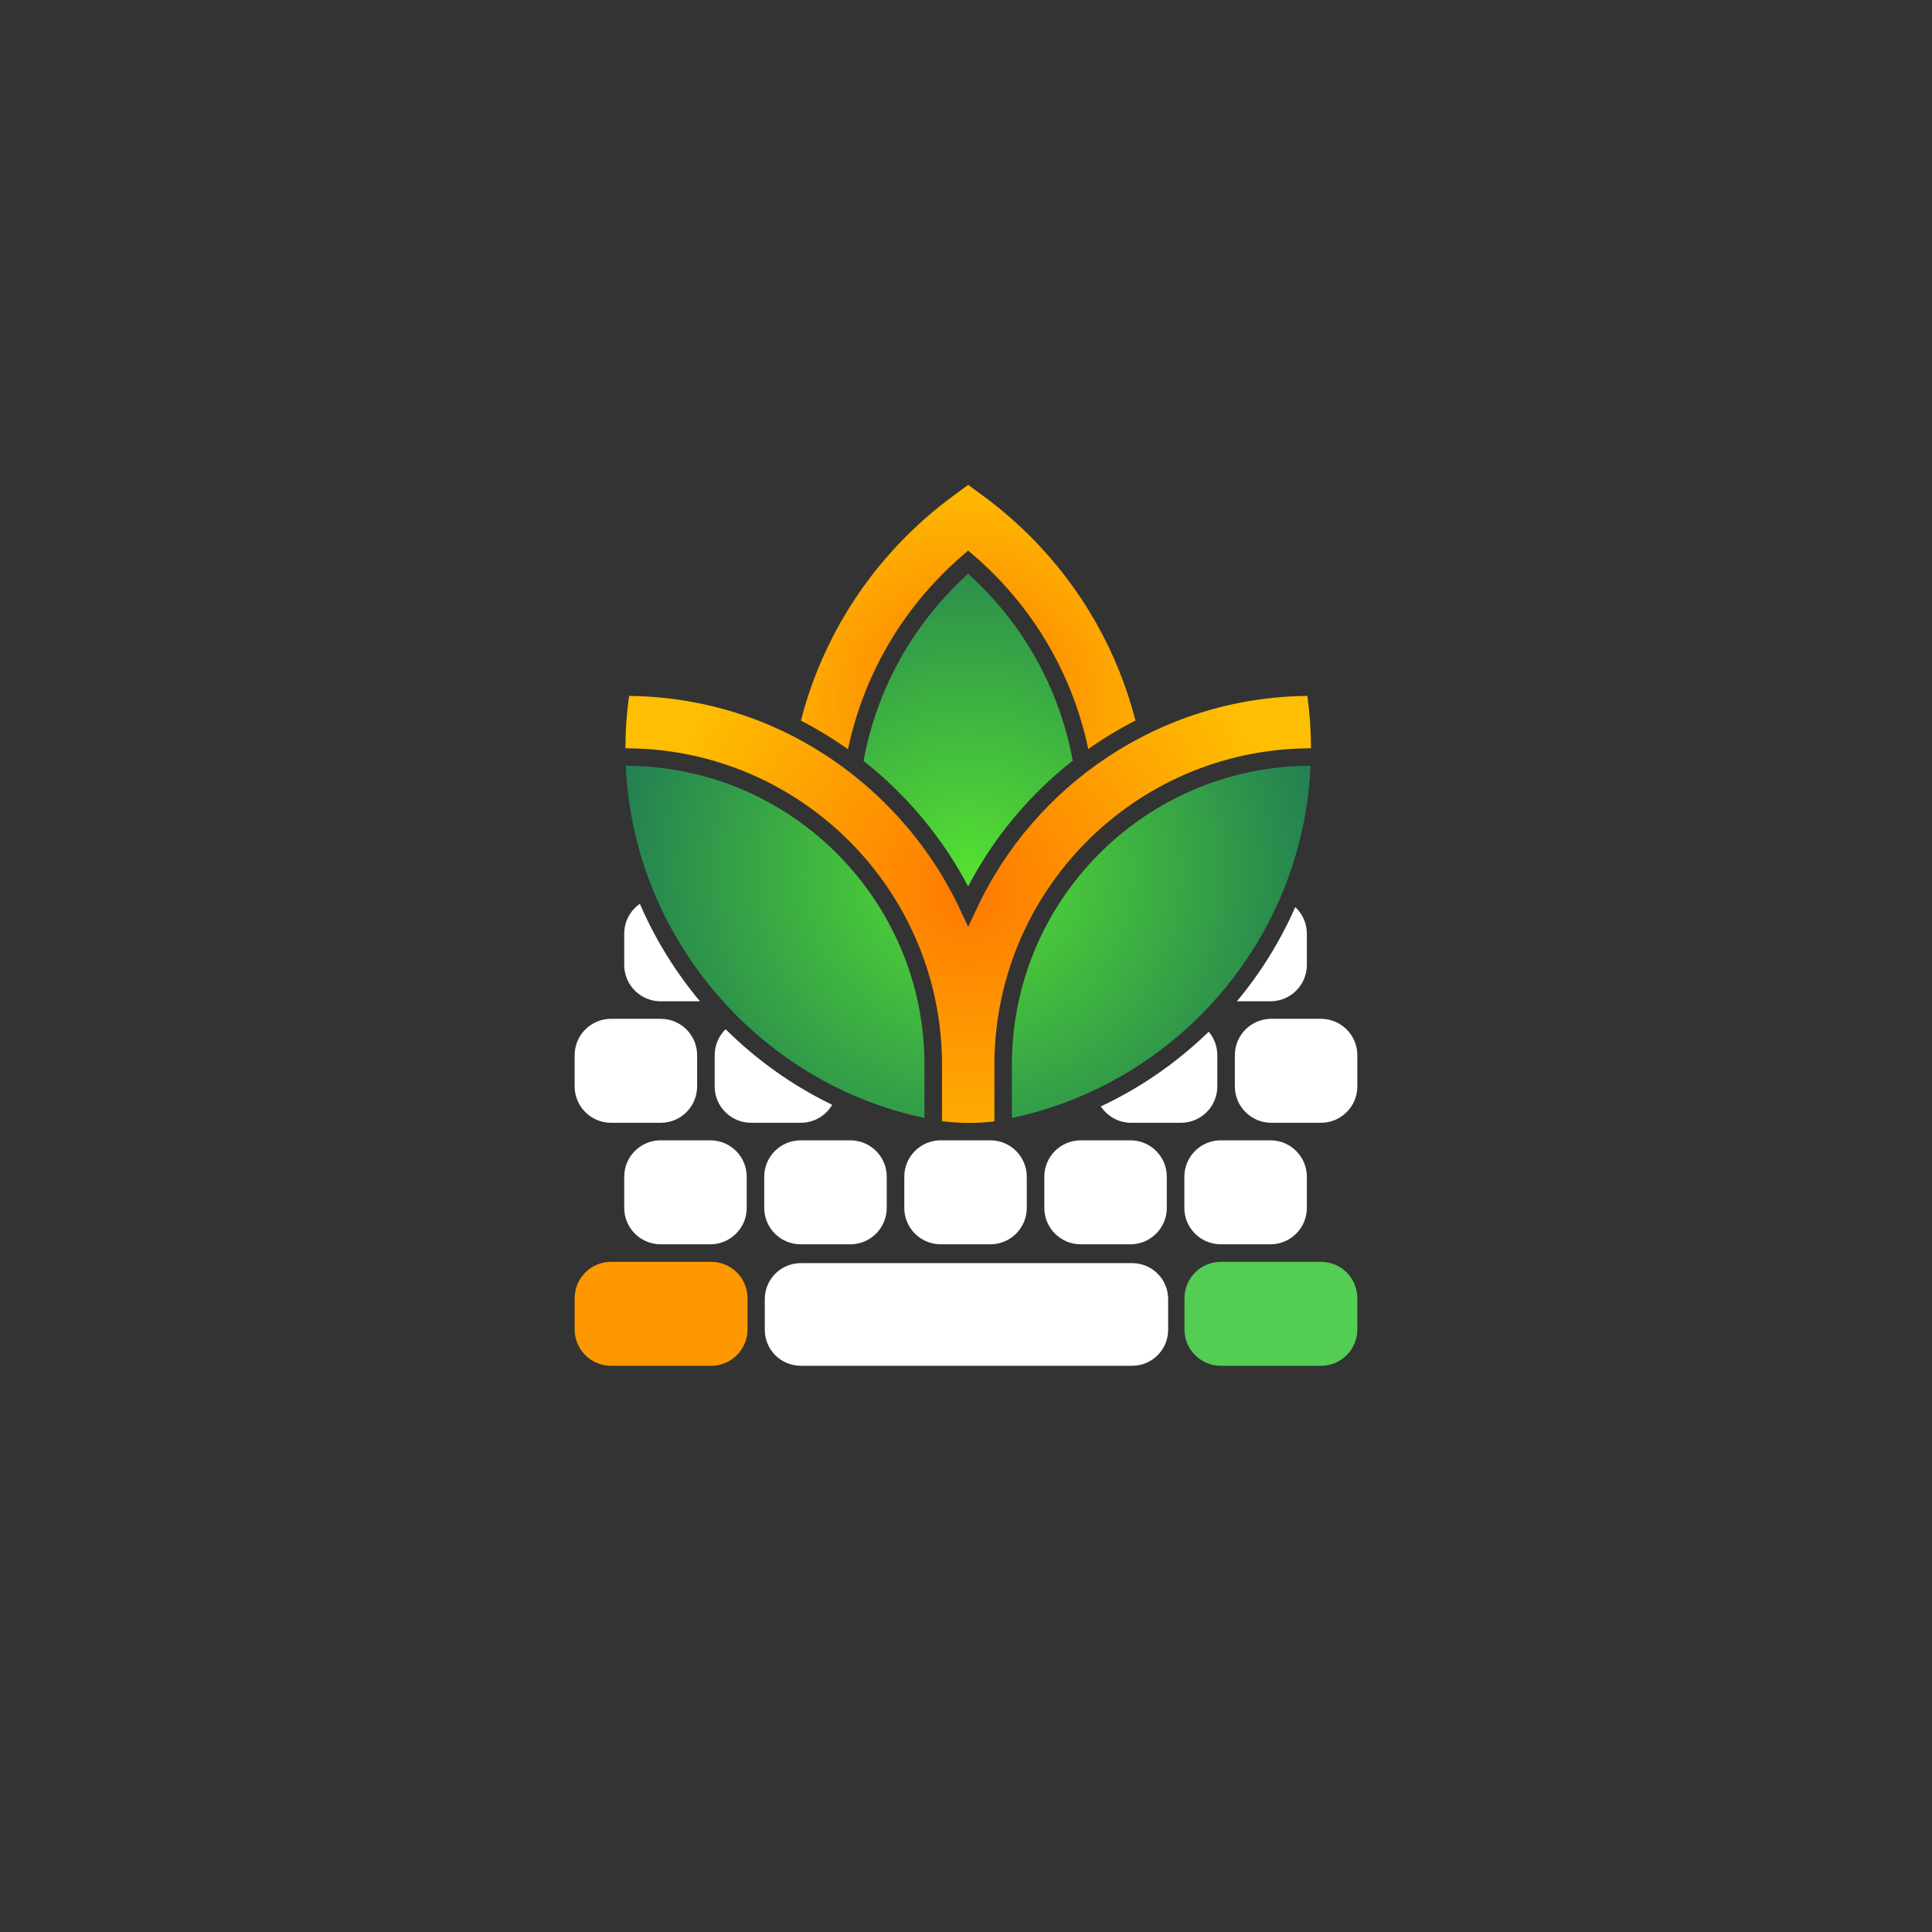 <?xml version="1.0" encoding="UTF-8"?>
<svg clip-rule="evenodd" fill-rule="evenodd" stroke-linejoin="round" stroke-miterlimit="2" version="1.1" viewBox="0 0 108 108" xml:space="preserve" xmlns="http://www.w3.org/2000/svg" xmlns:cc="http://creativecommons.org/ns#" xmlns:dc="http://purl.org/dc/elements/1.1/" xmlns:rdf="http://www.w3.org/1999/02/22-rdf-syntax-ns#">
	<rect x="0" y="0" width="108" height="108" fill="#333333" stroke="none"/>
	<title>
		FlorisBoard App Icon v4
	</title>
	<g display="none">
		<g display="none">
			<rect x="-9.2181e-9" y="-7.1025e-7" width="108" height="108" clip-rule="evenodd" display="inline" fill="#3d3e42" fill-rule="evenodd" stroke-miterlimit="2" stroke-width="0" />
		</g>
		<g display="none">
			<circle cx="54" cy="54" r="33" clip-rule="evenodd" display="inline" fill="#3d3e42" fill-rule="evenodd" stroke-miterlimit="2" stroke-width="0" />
		</g>
		<g display="none">
			<rect x="18" y="18" width="72" height="72" rx="12" ry="12" clip-rule="evenodd" display="inline" fill="#3d3e42" fill-rule="evenodd" stroke-miterlimit="2" stroke-width="0" />
		</g>
	</g>
	<rect id="FlorisBoard" width="108" height="108" fill="none" />
	<defs>
		<radialGradient id="Radial1_Orange" cx="0" cy="0" r="1" gradientTransform="matrix(20.594 0 0 20.594 54.142 48.769)" gradientUnits="userSpaceOnUse">
			<stop stop-color="#febe01" offset="0" />
			<stop stop-color="#fe7901" offset="1" />
		</radialGradient>
		<radialGradient id="Radial3_Orange" cx="0" cy="0" r="1" gradientTransform="matrix(7.8676e-16 -12.849 12.849 7.8676e-16 54.03 39.144)" gradientUnits="userSpaceOnUse">
			<stop stop-color="#fe7901" offset="0" />
			<stop stop-color="#febe01" offset="1" />
		</radialGradient>
		<radialGradient id="Radial5_Orange" cx="0" cy="0" r="1" gradientTransform="matrix(17.913 0 0 17.913 54.131 49.819)" gradientUnits="userSpaceOnUse">
			<stop stop-color="#fe7901" offset="0" />
			<stop stop-color="#febe01" offset="1" />
		</radialGradient>
		<radialGradient id="Radial1_Green" cx="0" cy="0" r="1" gradientTransform="matrix(20.594 0 0 20.594 54.142 48.769)" gradientUnits="userSpaceOnUse">
			<stop stop-color="#55e032" offset="0" />
			<stop stop-color="#227c53" offset="1" />
		</radialGradient>
		<radialGradient id="Radial3_Green" cx="0" cy="0" r="1" gradientTransform="matrix(.101 -15.893 15.893 .101 54.03 39.144)" gradientUnits="userSpaceOnUse">
			<stop stop-color="#22a86a" offset="0" />
			<stop stop-color="#2fb65c" offset=".5" />
			<stop stop-color="#55e032" offset="1" />
		</radialGradient>
		<radialGradient id="Radial5_Green" cx="0" cy="0" r="1" gradientTransform="matrix(20.605 -13.882 13.882 20.605 54.131 49.819)" gradientUnits="userSpaceOnUse">
			<stop stop-color="#22a86a" offset="0" />
			<stop stop-color="#2fb65c" offset=".5" />
			<stop stop-color="#55e032" offset="1" />
		</radialGradient>
	</defs>
	<g clip-rule="evenodd" fill-rule="evenodd" stroke-linejoin="round" stroke-miterlimit="2">
		<g>
			<path d="m34.982 42.807 0.198 0.003c9.126 0.117 16.499 7.564 16.499 16.719v2.966c-1.129-0.24-2.239-0.572-3.314-0.994-6.656-2.611-11.672-8.617-13.023-15.642-0.194-1.007-0.314-2.027-0.361-3.051z" fill="url(#Radial1_Green)" />
			<path d="m48.272 42.534c0.662-3.591 2.38-7.024 5.155-9.799 0.227-0.227 0.458-0.447 0.695-0.661 0.236 0.214 0.468 0.434 0.696 0.661 2.771 2.771 4.488 6.199 5.151 9.784-2.415 1.894-4.418 4.292-5.85 7.035-1.43-2.724-3.437-5.122-5.847-7.02z" fill="url(#Radial1_Green)" />
			<path d="m44.77 40.282c0.973-3.779 2.937-7.354 5.894-10.311 0.818-0.818 1.684-1.56 2.589-2.227l0.869-0.64 0.87 0.64c0.905 0.667 1.771 1.409 2.589 2.227 2.955 2.955 4.92 6.529 5.893 10.306-0.919 0.47-1.8 1.004-2.637 1.595-0.758-3.603-2.534-7.034-5.329-9.828-0.346-0.347-0.702-0.677-1.068-0.992l-0.319-0.275-0.319 0.275c-0.365 0.315-0.721 0.645-1.067 0.992-2.798 2.798-4.576 6.233-5.332 9.84-0.838-0.594-1.718-1.131-2.635-1.602z" fill="url(#Radial3_Orange)" />
			<path d="m73.262 42.807-0.198 0.003c-9.127 0.117-16.5 7.564-16.5 16.719v2.967c9.241-1.96 16.258-9.972 16.698-19.688z" fill="url(#Radial1_Green)" />
			<path d="m35.163 38.902 0.068 9.3e-4c2.055 0.026 4.102 0.359 6.06 0.989 5.453 1.756 9.982 5.818 12.388 10.97l0.444 0.95 0.442-0.951c3.241-6.982 10.276-11.854 18.45-11.958l0.068-9.3e-4c0.133 0.957 0.202 1.934 0.203 2.928l-0.233 0.003c-9.66 0.125-17.464 8.006-17.464 17.696v3.154c-0.478 0.071-0.933 0.086-1.404 0.088h-0.061c-0.487 0-0.978-0.033-1.465-0.1v-3.143c0-9.69-7.805-17.571-17.464-17.696l-0.233-0.003c0-0.979 0.068-1.959 0.203-2.928z" fill="url(#Radial5_Orange)" />
		</g>
		<g display="none">
			<path d="m34.982 42.807 0.198 0.003c9.126 0.117 16.499 7.564 16.499 16.719v2.966c-1.129-0.24-2.239-0.572-3.314-0.994-6.656-2.611-11.672-8.617-13.023-15.642-0.194-1.007-0.314-2.027-0.361-3.051z" display="inline" fill="url(#Radial1_Green)" />
			<path d="m48.272 42.534c0.662-3.591 2.38-7.024 5.155-9.799 0.227-0.227 0.458-0.447 0.695-0.661 0.236 0.214 0.468 0.434 0.696 0.661 2.771 2.771 4.488 6.199 5.151 9.784-2.415 1.894-4.418 4.292-5.85 7.035-1.43-2.724-3.437-5.122-5.847-7.02z" display="inline" fill="url(#Radial1_Green)" />
			<path d="m44.77 40.282c0.973-3.779 2.937-7.354 5.894-10.311 0.818-0.818 1.684-1.56 2.589-2.227l0.869-0.64 0.87 0.64c0.905 0.667 1.771 1.409 2.589 2.227 2.955 2.955 4.92 6.529 5.893 10.306-0.919 0.47-1.8 1.004-2.637 1.595-0.758-3.603-2.534-7.034-5.329-9.828-0.346-0.347-0.702-0.677-1.068-0.992l-0.319-0.275-0.319 0.275c-0.365 0.315-0.721 0.645-1.067 0.992-2.798 2.798-4.576 6.233-5.332 9.84-0.838-0.594-1.718-1.131-2.635-1.602z" display="inline" fill="url(#Radial3_Green)" />
			<path d="m73.262 42.807-0.198 0.003c-9.127 0.117-16.5 7.564-16.5 16.719v2.967c9.241-1.96 16.258-9.972 16.698-19.688z" display="inline" fill="url(#Radial1_Green)" />
			<path d="m35.163 38.902 0.068 9.3e-4c2.055 0.026 4.102 0.359 6.06 0.989 5.453 1.756 9.982 5.818 12.388 10.97l0.444 0.95 0.442-0.951c3.241-6.982 10.276-11.854 18.45-11.958l0.068-9.3e-4c0.133 0.957 0.202 1.934 0.203 2.928l-0.233 0.003c-9.66 0.125-17.464 8.006-17.464 17.696v3.154c-0.478 0.071-0.933 0.086-1.404 0.088h-0.061c-0.487 0-0.978-0.033-1.465-0.1v-3.143c0-9.69-7.805-17.571-17.464-17.696l-0.233-0.003c0-0.979 0.068-1.959 0.203-2.928z" display="inline" fill="url(#Radial5_Green)" />
		</g>
		<g display="none">
			<path d="m34.982 42.807 0.198 0.003c9.126 0.117 16.499 7.564 16.499 16.719v2.966c-1.129-0.24-2.239-0.572-3.314-0.994-6.656-2.611-11.672-8.617-13.023-15.642-0.194-1.007-0.314-2.027-0.361-3.051z" display="inline" fill="url(#Radial1_Orange)" />
			<path d="m48.272 42.534c0.662-3.591 2.38-7.024 5.155-9.799 0.227-0.227 0.458-0.447 0.695-0.661 0.236 0.214 0.468 0.434 0.696 0.661 2.771 2.771 4.488 6.199 5.151 9.784-2.415 1.894-4.418 4.292-5.85 7.035-1.43-2.724-3.437-5.122-5.847-7.02z" display="inline" fill="url(#Radial1_Orange)" />
			<path d="m44.77 40.282c0.973-3.779 2.937-7.354 5.894-10.311 0.818-0.818 1.684-1.56 2.589-2.227l0.869-0.64 0.87 0.64c0.905 0.667 1.771 1.409 2.589 2.227 2.955 2.955 4.92 6.529 5.893 10.306-0.919 0.47-1.8 1.004-2.637 1.595-0.758-3.603-2.534-7.034-5.329-9.828-0.346-0.347-0.702-0.677-1.068-0.992l-0.319-0.275-0.319 0.275c-0.365 0.315-0.721 0.645-1.067 0.992-2.798 2.798-4.576 6.233-5.332 9.84-0.838-0.594-1.718-1.131-2.635-1.602z" display="inline" fill="url(#Radial3_Orange)" />
			<path d="m73.262 42.807-0.198 0.003c-9.127 0.117-16.5 7.564-16.5 16.719v2.967c9.241-1.96 16.258-9.972 16.698-19.688z" display="inline" fill="url(#Radial1_Orange)" />
			<path d="m35.163 38.902 0.068 9.3e-4c2.055 0.026 4.102 0.359 6.06 0.989 5.453 1.756 9.982 5.818 12.388 10.97l0.444 0.95 0.442-0.951c3.241-6.982 10.276-11.854 18.45-11.958l0.068-9.3e-4c0.133 0.957 0.202 1.934 0.203 2.928l-0.233 0.003c-9.66 0.125-17.464 8.006-17.464 17.696v3.154c-0.478 0.071-0.933 0.086-1.404 0.088h-0.061c-0.487 0-0.978-0.033-1.465-0.1v-3.143c0-9.69-7.805-17.571-17.464-17.696l-0.233-0.003c0-0.979 0.068-1.959 0.203-2.928z" display="inline" fill="url(#Radial5_Orange)" />
		</g>
		<g>
			<path d="m75.876 72.572c0-1.123-0.911-2.035-2.034-2.035h-5.596c-1.123 0-2.034 0.911-2.034 2.035v1.743c0 1.123 0.911 2.034 2.034 2.034h5.596c1.123 0 2.034-0.911 2.034-2.034z" fill="#53cd53" />
			<g fill="#fff">
				<path d="m65.226 65.779c0-1.123-0.911-2.034-2.034-2.034h-2.78c-1.123 0-2.034 0.911-2.034 2.034v1.744c0 1.123 0.911 2.034 2.034 2.034h2.78c1.123 0 2.034-0.911 2.034-2.034z" />
				<path d="m57.397 65.779c0-1.123-0.911-2.034-2.034-2.034h-2.779c-1.123 0-2.034 0.911-2.034 2.034v1.744c0 1.123 0.911 2.034 2.034 2.034h2.779c1.123 0 2.034-0.911 2.034-2.034z" />
				<path d="m41.742 65.779c0-1.123-0.911-2.034-2.034-2.034h-2.78c-1.123 0-2.034 0.911-2.034 2.034v1.744c0 1.123 0.911 2.034 2.034 2.034h2.78c1.123 0 2.034-0.911 2.034-2.034z" />
				<path d="m73.054 65.779c0-1.123-0.911-2.034-2.034-2.034h-2.779c-1.123 0-2.035 0.911-2.035 2.034v1.744c0 1.123 0.911 2.034 2.035 2.034h2.779c1.123 0 2.034-0.911 2.034-2.034z" />
				<path d="m38.97 58.987c0-1.123-0.911-2.035-2.034-2.035h-2.779c-1.123 0-2.034 0.911-2.034 2.035v1.743c0 1.123 0.911 2.034 2.034 2.034h2.779c1.123 0 2.034-0.911 2.034-2.034z" />
				<path d="m75.876 58.987c0-1.123-0.911-2.035-2.034-2.035h-2.779c-1.123 0-2.034 0.911-2.034 2.035v1.743c0 1.123 0.911 2.034 2.034 2.034h2.779c1.123 0 2.034-0.911 2.034-2.034z" />
				<path d="m49.569 65.779c0-1.123-0.911-2.034-2.034-2.034h-2.779c-1.123 0-2.035 0.911-2.035 2.034v1.744c0 1.123 0.911 2.034 2.035 2.034h2.779c1.123 0 2.034-0.911 2.034-2.034z" />
			</g>
			<path d="m41.787 72.572c0-1.123-0.911-2.035-2.034-2.035h-5.596c-1.123 0-2.034 0.911-2.034 2.035v1.743c0 1.123 0.911 2.034 2.034 2.034h5.596c1.123 0 2.034-0.911 2.034-2.034z" fill="#fe9801" />
			<g fill="#fff">
				<path d="m67.568 57.673c0.299 0.354 0.481 0.813 0.481 1.314v1.743c0 1.123-0.911 2.034-2.034 2.034h-2.78c-0.71 0-1.335-0.364-1.698-0.915 2.24-1.052 4.276-2.469 6.031-4.176z" />
				<path d="m40.562 57.535c1.731 1.717 3.742 3.155 5.958 4.224-0.353 0.602-1.008 1.005-1.755 1.005h-2.78c-1.123 0-2.034-0.911-2.034-2.034v-1.743c0-0.569 0.233-1.083 0.61-1.453z" />
				<path d="m35.768 50.524c0.852 1.971 1.988 3.807 3.359 5.449h-2.199c-1.123 0-2.034-0.911-2.034-2.034v-1.744c0-0.692 0.346-1.303 0.874-1.671z" />
				<path d="m72.407 50.707c0.398 0.371 0.647 0.901 0.647 1.488v1.744c0 1.123-0.911 2.034-2.034 2.034h-1.877c1.321-1.583 2.423-3.354 3.263-5.266z" />
				<path d="m65.3 72.619c0-1.109-0.899-2.009-2.008-2.009h-18.531c-1.109 0-2.009 0.9-2.009 2.009v1.721c0 1.109 0.9 2.008 2.009 2.008h18.531c1.109 0 2.008-0.899 2.008-2.008z" />
			</g>
		</g>
	</g>
	<g clip-rule="evenodd" display="none" fill="none" stroke="#ff0101" stroke-linecap="round" stroke-linejoin="round" stroke-miterlimit="2" stroke-width=".5">
		<rect x="18" y="18" width="72" height="72" rx="12" />
		<circle cx="54.25" cy="54.25" r="33" />
		<rect x=".25" y=".25" width="108" height="108" display="inline" />
	</g>
</svg>
